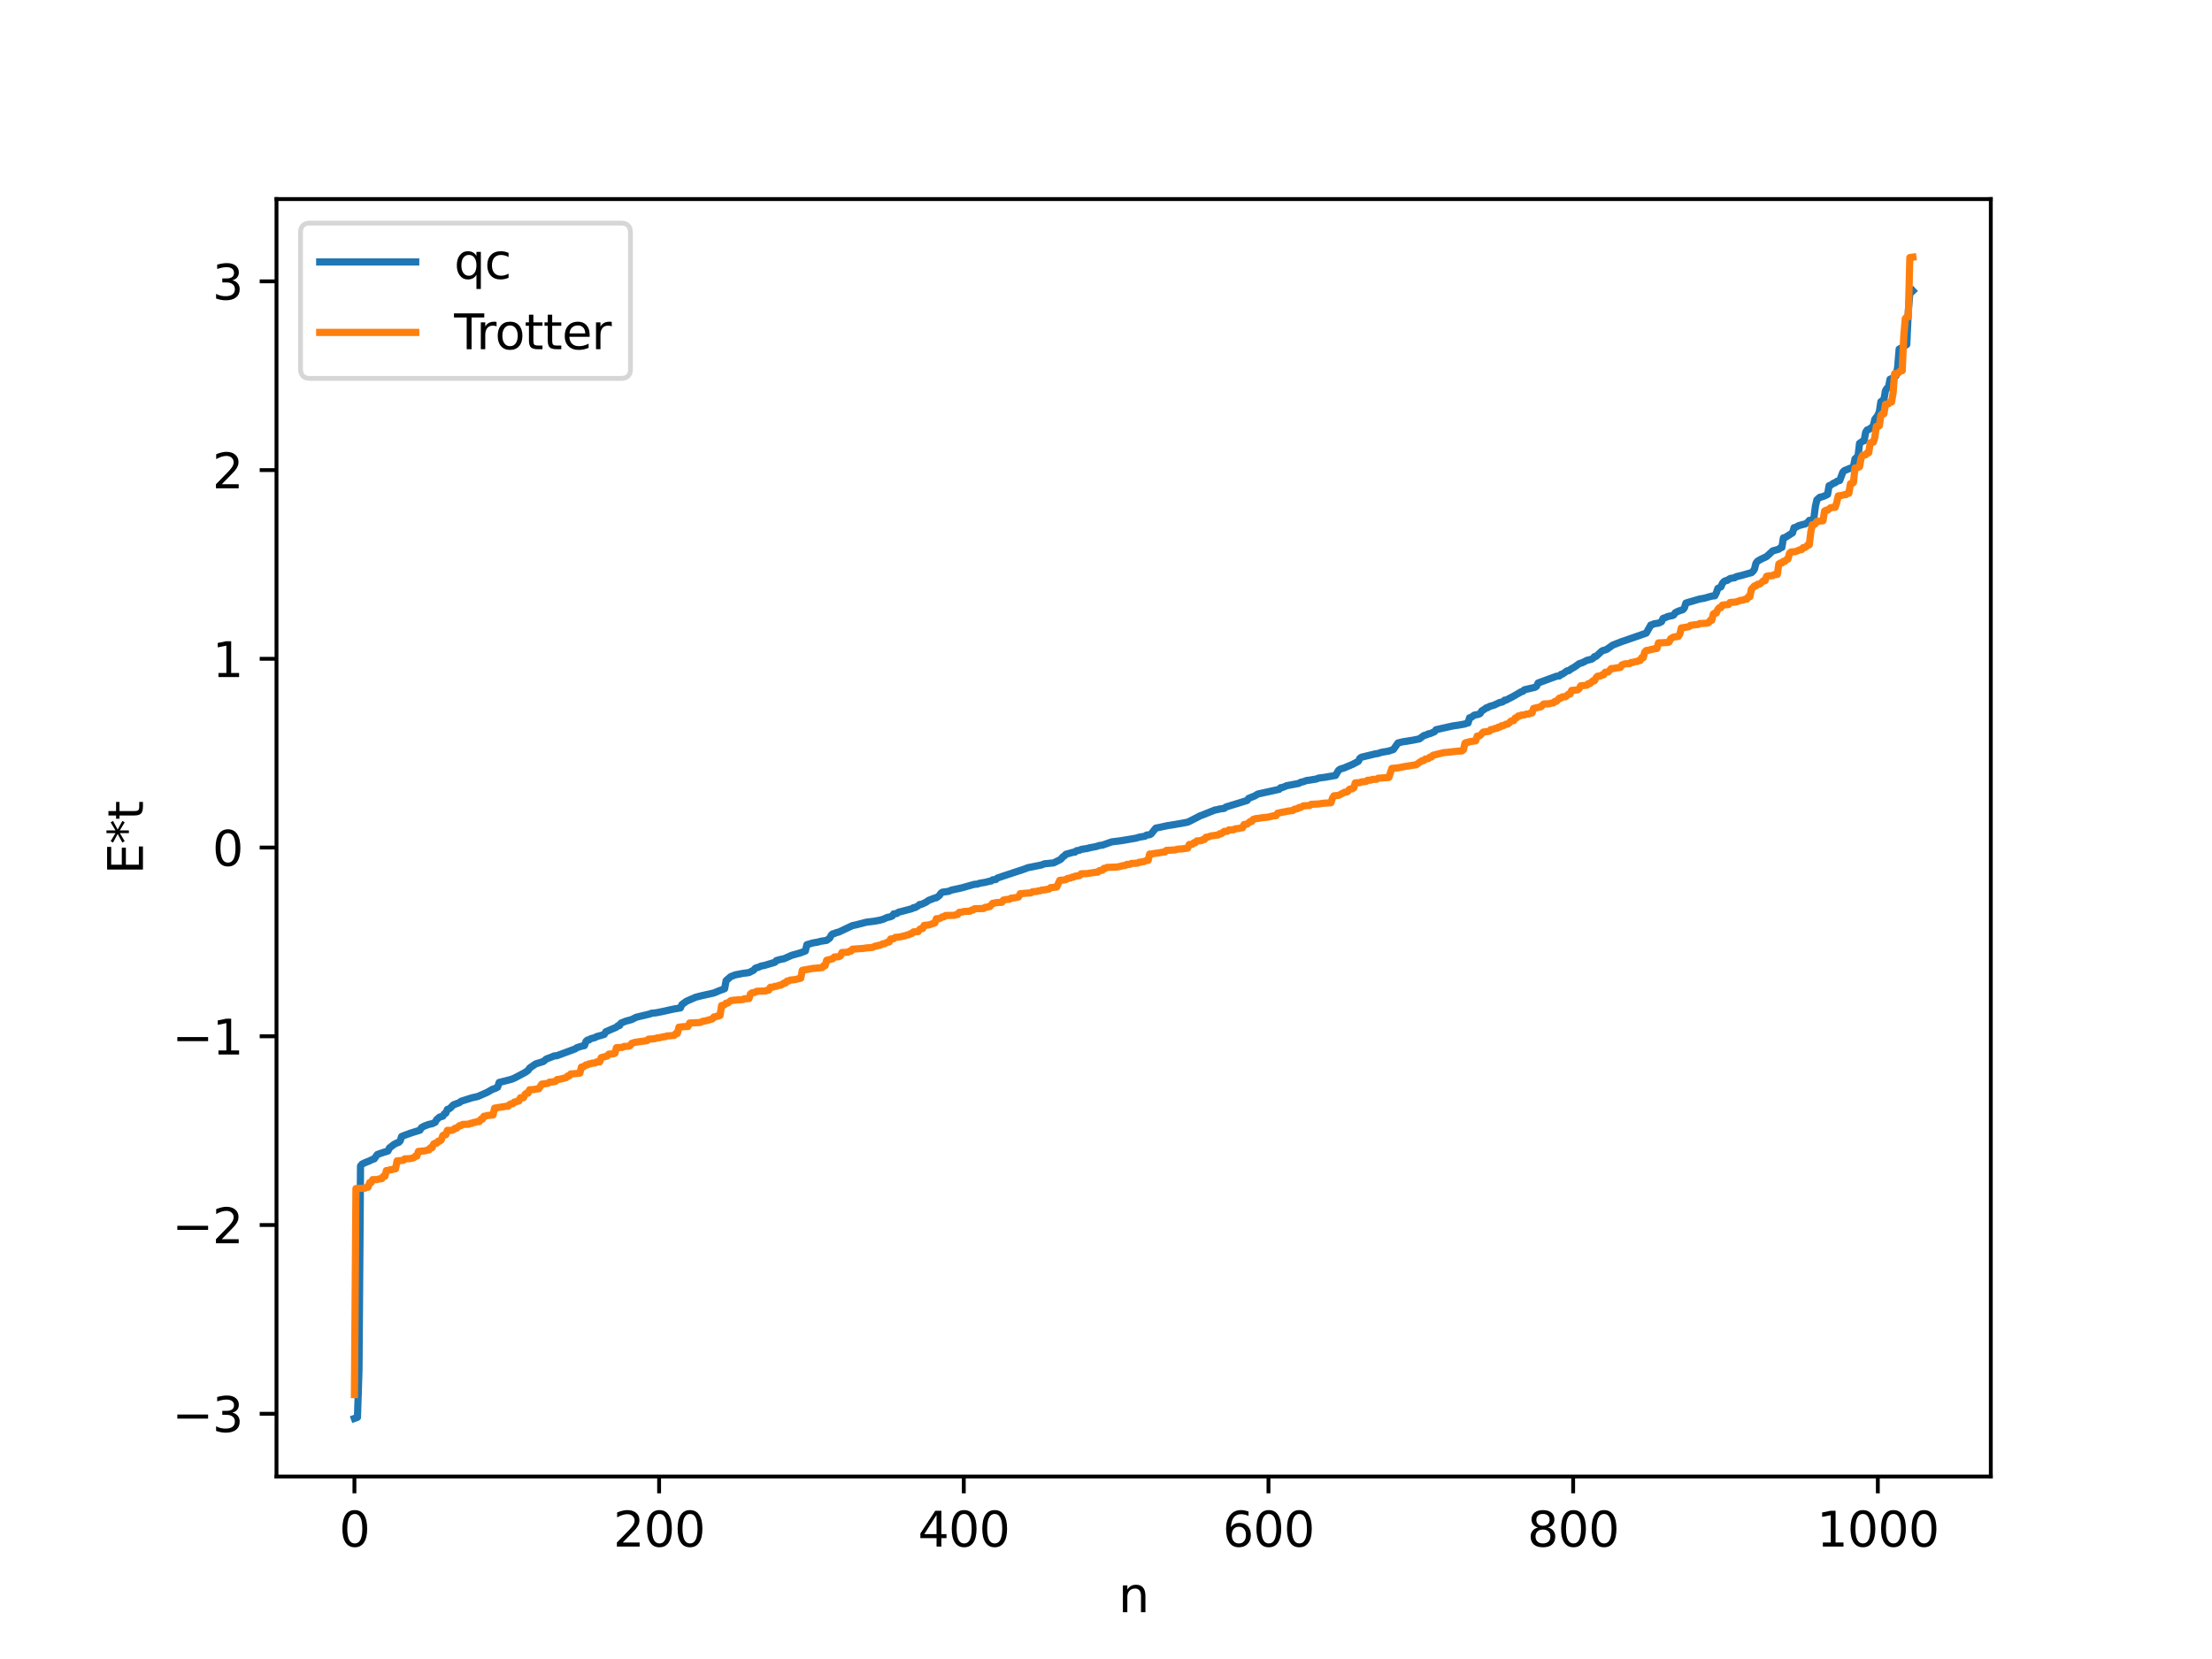 <?xml version="1.0" encoding="utf-8" standalone="no"?>
<!DOCTYPE svg PUBLIC "-//W3C//DTD SVG 1.1//EN"
  "http://www.w3.org/Graphics/SVG/1.1/DTD/svg11.dtd">
<svg xmlns:xlink="http://www.w3.org/1999/xlink" width="460.8pt" height="345.6pt" viewBox="0 0 460.8 345.6" xmlns="http://www.w3.org/2000/svg" version="1.1">
 <defs>
  <style type="text/css">*{stroke-linejoin: round; stroke-linecap: butt}</style>
 </defs>
 <g id="figure_1">
  <g id="patch_1">
   <path d="M 0 345.6 
L 460.8 345.6 
L 460.8 0 
L 0 0 
z
" style="fill: #ffffff"/>
  </g>
  <g id="axes_1">
   <g id="patch_2">
    <path d="M 57.6 307.584 
L 414.72 307.584 
L 414.72 41.472 
L 57.6 41.472 
z
" style="fill: #ffffff"/>
   </g>
   <g id="matplotlib.axis_1">
    <g id="xtick_1">
     <g id="line2d_1">
      <defs>
       <path id="mca4ba7fc79" d="M 0 0 
L 0 3.5 
" style="stroke: #000000; stroke-width: 0.8"/>
      </defs>
      <g>
       <use xlink:href="#mca4ba7fc79" x="73.833" y="307.584" style="stroke: #000000; stroke-width: 0.8"/>
      </g>
     </g>
     <g id="text_1">
      <!-- 0 -->
      <g transform="translate(70.651 322.182) scale(0.1 -0.1)">
       <defs>
        <path id="DejaVuSans-30" d="M 2034 4250 
Q 1547 4250 1301 3770 
Q 1056 3291 1056 2328 
Q 1056 1369 1301 889 
Q 1547 409 2034 409 
Q 2525 409 2770 889 
Q 3016 1369 3016 2328 
Q 3016 3291 2770 3770 
Q 2525 4250 2034 4250 
z
M 2034 4750 
Q 2819 4750 3233 4129 
Q 3647 3509 3647 2328 
Q 3647 1150 3233 529 
Q 2819 -91 2034 -91 
Q 1250 -91 836 529 
Q 422 1150 422 2328 
Q 422 3509 836 4129 
Q 1250 4750 2034 4750 
z
" transform="scale(0.016)"/>
       </defs>
       <use xlink:href="#DejaVuSans-30"/>
      </g>
     </g>
    </g>
    <g id="xtick_2">
     <g id="line2d_2">
      <g>
       <use xlink:href="#mca4ba7fc79" x="137.304" y="307.584" style="stroke: #000000; stroke-width: 0.8"/>
      </g>
     </g>
     <g id="text_2">
      <!-- 200 -->
      <g transform="translate(127.76 322.182) scale(0.1 -0.1)">
       <defs>
        <path id="DejaVuSans-32" d="M 1228 531 
L 3431 531 
L 3431 0 
L 469 0 
L 469 531 
Q 828 903 1448 1529 
Q 2069 2156 2228 2338 
Q 2531 2678 2651 2914 
Q 2772 3150 2772 3378 
Q 2772 3750 2511 3984 
Q 2250 4219 1831 4219 
Q 1534 4219 1204 4116 
Q 875 4013 500 3803 
L 500 4441 
Q 881 4594 1212 4672 
Q 1544 4750 1819 4750 
Q 2544 4750 2975 4387 
Q 3406 4025 3406 3419 
Q 3406 3131 3298 2873 
Q 3191 2616 2906 2266 
Q 2828 2175 2409 1742 
Q 1991 1309 1228 531 
z
" transform="scale(0.016)"/>
       </defs>
       <use xlink:href="#DejaVuSans-32"/>
       <use xlink:href="#DejaVuSans-30" x="63.623"/>
       <use xlink:href="#DejaVuSans-30" x="127.246"/>
      </g>
     </g>
    </g>
    <g id="xtick_3">
     <g id="line2d_3">
      <g>
       <use xlink:href="#mca4ba7fc79" x="200.775" y="307.584" style="stroke: #000000; stroke-width: 0.8"/>
      </g>
     </g>
     <g id="text_3">
      <!-- 400 -->
      <g transform="translate(191.231 322.182) scale(0.1 -0.1)">
       <defs>
        <path id="DejaVuSans-34" d="M 2419 4116 
L 825 1625 
L 2419 1625 
L 2419 4116 
z
M 2253 4666 
L 3047 4666 
L 3047 1625 
L 3713 1625 
L 3713 1100 
L 3047 1100 
L 3047 0 
L 2419 0 
L 2419 1100 
L 313 1100 
L 313 1709 
L 2253 4666 
z
" transform="scale(0.016)"/>
       </defs>
       <use xlink:href="#DejaVuSans-34"/>
       <use xlink:href="#DejaVuSans-30" x="63.623"/>
       <use xlink:href="#DejaVuSans-30" x="127.246"/>
      </g>
     </g>
    </g>
    <g id="xtick_4">
     <g id="line2d_4">
      <g>
       <use xlink:href="#mca4ba7fc79" x="264.246" y="307.584" style="stroke: #000000; stroke-width: 0.8"/>
      </g>
     </g>
     <g id="text_4">
      <!-- 600 -->
      <g transform="translate(254.702 322.182) scale(0.1 -0.1)">
       <defs>
        <path id="DejaVuSans-36" d="M 2113 2584 
Q 1688 2584 1439 2293 
Q 1191 2003 1191 1497 
Q 1191 994 1439 701 
Q 1688 409 2113 409 
Q 2538 409 2786 701 
Q 3034 994 3034 1497 
Q 3034 2003 2786 2293 
Q 2538 2584 2113 2584 
z
M 3366 4563 
L 3366 3988 
Q 3128 4100 2886 4159 
Q 2644 4219 2406 4219 
Q 1781 4219 1451 3797 
Q 1122 3375 1075 2522 
Q 1259 2794 1537 2939 
Q 1816 3084 2150 3084 
Q 2853 3084 3261 2657 
Q 3669 2231 3669 1497 
Q 3669 778 3244 343 
Q 2819 -91 2113 -91 
Q 1303 -91 875 529 
Q 447 1150 447 2328 
Q 447 3434 972 4092 
Q 1497 4750 2381 4750 
Q 2619 4750 2861 4703 
Q 3103 4656 3366 4563 
z
" transform="scale(0.016)"/>
       </defs>
       <use xlink:href="#DejaVuSans-36"/>
       <use xlink:href="#DejaVuSans-30" x="63.623"/>
       <use xlink:href="#DejaVuSans-30" x="127.246"/>
      </g>
     </g>
    </g>
    <g id="xtick_5">
     <g id="line2d_5">
      <g>
       <use xlink:href="#mca4ba7fc79" x="327.717" y="307.584" style="stroke: #000000; stroke-width: 0.8"/>
      </g>
     </g>
     <g id="text_5">
      <!-- 800 -->
      <g transform="translate(318.173 322.182) scale(0.1 -0.1)">
       <defs>
        <path id="DejaVuSans-38" d="M 2034 2216 
Q 1584 2216 1326 1975 
Q 1069 1734 1069 1313 
Q 1069 891 1326 650 
Q 1584 409 2034 409 
Q 2484 409 2743 651 
Q 3003 894 3003 1313 
Q 3003 1734 2745 1975 
Q 2488 2216 2034 2216 
z
M 1403 2484 
Q 997 2584 770 2862 
Q 544 3141 544 3541 
Q 544 4100 942 4425 
Q 1341 4750 2034 4750 
Q 2731 4750 3128 4425 
Q 3525 4100 3525 3541 
Q 3525 3141 3298 2862 
Q 3072 2584 2669 2484 
Q 3125 2378 3379 2068 
Q 3634 1759 3634 1313 
Q 3634 634 3220 271 
Q 2806 -91 2034 -91 
Q 1263 -91 848 271 
Q 434 634 434 1313 
Q 434 1759 690 2068 
Q 947 2378 1403 2484 
z
M 1172 3481 
Q 1172 3119 1398 2916 
Q 1625 2713 2034 2713 
Q 2441 2713 2670 2916 
Q 2900 3119 2900 3481 
Q 2900 3844 2670 4047 
Q 2441 4250 2034 4250 
Q 1625 4250 1398 4047 
Q 1172 3844 1172 3481 
z
" transform="scale(0.016)"/>
       </defs>
       <use xlink:href="#DejaVuSans-38"/>
       <use xlink:href="#DejaVuSans-30" x="63.623"/>
       <use xlink:href="#DejaVuSans-30" x="127.246"/>
      </g>
     </g>
    </g>
    <g id="xtick_6">
     <g id="line2d_6">
      <g>
       <use xlink:href="#mca4ba7fc79" x="391.188" y="307.584" style="stroke: #000000; stroke-width: 0.8"/>
      </g>
     </g>
     <g id="text_6">
      <!-- 1000 -->
      <g transform="translate(378.463 322.182) scale(0.1 -0.1)">
       <defs>
        <path id="DejaVuSans-31" d="M 794 531 
L 1825 531 
L 1825 4091 
L 703 3866 
L 703 4441 
L 1819 4666 
L 2450 4666 
L 2450 531 
L 3481 531 
L 3481 0 
L 794 0 
L 794 531 
z
" transform="scale(0.016)"/>
       </defs>
       <use xlink:href="#DejaVuSans-31"/>
       <use xlink:href="#DejaVuSans-30" x="63.623"/>
       <use xlink:href="#DejaVuSans-30" x="127.246"/>
       <use xlink:href="#DejaVuSans-30" x="190.869"/>
      </g>
     </g>
    </g>
    <g id="text_7">
     <!-- n -->
     <g transform="translate(232.991 335.861) scale(0.1 -0.1)">
      <defs>
       <path id="DejaVuSans-6e" d="M 3513 2113 
L 3513 0 
L 2938 0 
L 2938 2094 
Q 2938 2591 2744 2837 
Q 2550 3084 2163 3084 
Q 1697 3084 1428 2787 
Q 1159 2491 1159 1978 
L 1159 0 
L 581 0 
L 581 3500 
L 1159 3500 
L 1159 2956 
Q 1366 3272 1645 3428 
Q 1925 3584 2291 3584 
Q 2894 3584 3203 3211 
Q 3513 2838 3513 2113 
z
" transform="scale(0.016)"/>
      </defs>
      <use xlink:href="#DejaVuSans-6e"/>
     </g>
    </g>
   </g>
   <g id="matplotlib.axis_2">
    <g id="ytick_1">
     <g id="line2d_7">
      <defs>
       <path id="mb7abe296da" d="M 0 0 
L -3.5 0 
" style="stroke: #000000; stroke-width: 0.8"/>
      </defs>
      <g>
       <use xlink:href="#mb7abe296da" x="57.6" y="294.509" style="stroke: #000000; stroke-width: 0.8"/>
      </g>
     </g>
     <g id="text_8">
      <!-- −3 -->
      <g transform="translate(35.858 298.308) scale(0.1 -0.1)">
       <defs>
        <path id="DejaVuSans-2212" d="M 678 2272 
L 4684 2272 
L 4684 1741 
L 678 1741 
L 678 2272 
z
" transform="scale(0.016)"/>
        <path id="DejaVuSans-33" d="M 2597 2516 
Q 3050 2419 3304 2112 
Q 3559 1806 3559 1356 
Q 3559 666 3084 287 
Q 2609 -91 1734 -91 
Q 1441 -91 1130 -33 
Q 819 25 488 141 
L 488 750 
Q 750 597 1062 519 
Q 1375 441 1716 441 
Q 2309 441 2620 675 
Q 2931 909 2931 1356 
Q 2931 1769 2642 2001 
Q 2353 2234 1838 2234 
L 1294 2234 
L 1294 2753 
L 1863 2753 
Q 2328 2753 2575 2939 
Q 2822 3125 2822 3475 
Q 2822 3834 2567 4026 
Q 2313 4219 1838 4219 
Q 1578 4219 1281 4162 
Q 984 4106 628 3988 
L 628 4550 
Q 988 4650 1302 4700 
Q 1616 4750 1894 4750 
Q 2613 4750 3031 4423 
Q 3450 4097 3450 3541 
Q 3450 3153 3228 2886 
Q 3006 2619 2597 2516 
z
" transform="scale(0.016)"/>
       </defs>
       <use xlink:href="#DejaVuSans-2212"/>
       <use xlink:href="#DejaVuSans-33" x="83.789"/>
      </g>
     </g>
    </g>
    <g id="ytick_2">
     <g id="line2d_8">
      <g>
       <use xlink:href="#mb7abe296da" x="57.6" y="255.193" style="stroke: #000000; stroke-width: 0.8"/>
      </g>
     </g>
     <g id="text_9">
      <!-- −2 -->
      <g transform="translate(35.858 258.992) scale(0.1 -0.1)">
       <use xlink:href="#DejaVuSans-2212"/>
       <use xlink:href="#DejaVuSans-32" x="83.789"/>
      </g>
     </g>
    </g>
    <g id="ytick_3">
     <g id="line2d_9">
      <g>
       <use xlink:href="#mb7abe296da" x="57.6" y="215.876" style="stroke: #000000; stroke-width: 0.8"/>
      </g>
     </g>
     <g id="text_10">
      <!-- −1 -->
      <g transform="translate(35.858 219.675) scale(0.1 -0.1)">
       <use xlink:href="#DejaVuSans-2212"/>
       <use xlink:href="#DejaVuSans-31" x="83.789"/>
      </g>
     </g>
    </g>
    <g id="ytick_4">
     <g id="line2d_10">
      <g>
       <use xlink:href="#mb7abe296da" x="57.6" y="176.56" style="stroke: #000000; stroke-width: 0.8"/>
      </g>
     </g>
     <g id="text_11">
      <!-- 0 -->
      <g transform="translate(44.237 180.359) scale(0.1 -0.1)">
       <use xlink:href="#DejaVuSans-30"/>
      </g>
     </g>
    </g>
    <g id="ytick_5">
     <g id="line2d_11">
      <g>
       <use xlink:href="#mb7abe296da" x="57.6" y="137.243" style="stroke: #000000; stroke-width: 0.8"/>
      </g>
     </g>
     <g id="text_12">
      <!-- 1 -->
      <g transform="translate(44.237 141.043) scale(0.1 -0.1)">
       <use xlink:href="#DejaVuSans-31"/>
      </g>
     </g>
    </g>
    <g id="ytick_6">
     <g id="line2d_12">
      <g>
       <use xlink:href="#mb7abe296da" x="57.6" y="97.927" style="stroke: #000000; stroke-width: 0.8"/>
      </g>
     </g>
     <g id="text_13">
      <!-- 2 -->
      <g transform="translate(44.237 101.726) scale(0.1 -0.1)">
       <use xlink:href="#DejaVuSans-32"/>
      </g>
     </g>
    </g>
    <g id="ytick_7">
     <g id="line2d_13">
      <g>
       <use xlink:href="#mb7abe296da" x="57.6" y="58.61" style="stroke: #000000; stroke-width: 0.8"/>
      </g>
     </g>
     <g id="text_14">
      <!-- 3 -->
      <g transform="translate(44.237 62.41) scale(0.1 -0.1)">
       <use xlink:href="#DejaVuSans-33"/>
      </g>
     </g>
    </g>
    <g id="text_15">
     <!-- E*t -->
     <g transform="translate(29.778 182.148) rotate(-90) scale(0.1 -0.1)">
      <defs>
       <path id="DejaVuSans-45" d="M 628 4666 
L 3578 4666 
L 3578 4134 
L 1259 4134 
L 1259 2753 
L 3481 2753 
L 3481 2222 
L 1259 2222 
L 1259 531 
L 3634 531 
L 3634 0 
L 628 0 
L 628 4666 
z
" transform="scale(0.016)"/>
       <path id="DejaVuSans-2a" d="M 3009 3897 
L 1888 3291 
L 3009 2681 
L 2828 2375 
L 1778 3009 
L 1778 1831 
L 1422 1831 
L 1422 3009 
L 372 2375 
L 191 2681 
L 1313 3291 
L 191 3897 
L 372 4206 
L 1422 3572 
L 1422 4750 
L 1778 4750 
L 1778 3572 
L 2828 4206 
L 3009 3897 
z
" transform="scale(0.016)"/>
       <path id="DejaVuSans-74" d="M 1172 4494 
L 1172 3500 
L 2356 3500 
L 2356 3053 
L 1172 3053 
L 1172 1153 
Q 1172 725 1289 603 
Q 1406 481 1766 481 
L 2356 481 
L 2356 0 
L 1766 0 
Q 1100 0 847 248 
Q 594 497 594 1153 
L 594 3053 
L 172 3053 
L 172 3500 
L 594 3500 
L 594 4494 
L 1172 4494 
z
" transform="scale(0.016)"/>
      </defs>
      <use xlink:href="#DejaVuSans-45"/>
      <use xlink:href="#DejaVuSans-2a" x="63.184"/>
      <use xlink:href="#DejaVuSans-74" x="113.184"/>
     </g>
    </g>
   </g>
   <g id="line2d_14">
    <path d="M 73.833 295.488 
L 74.467 295.256 
L 74.785 285.327 
L 75.102 242.911 
L 75.42 242.508 
L 76.054 242.198 
L 77.006 241.82 
L 77.641 241.502 
L 77.958 241.42 
L 78.593 240.512 
L 79.862 240.071 
L 80.497 239.881 
L 80.815 239.777 
L 81.132 239.134 
L 82.084 238.398 
L 82.719 238.071 
L 83.036 237.996 
L 83.353 237.681 
L 83.671 236.75 
L 84.305 236.494 
L 85.575 236.035 
L 87.479 235.439 
L 87.796 234.903 
L 88.431 234.558 
L 89.383 234.218 
L 90.018 234.09 
L 90.653 233.798 
L 90.97 233.222 
L 91.605 232.691 
L 92.239 232.532 
L 92.557 232.03 
L 92.874 231.897 
L 93.191 231.107 
L 93.509 231.023 
L 93.826 230.801 
L 94.461 230.154 
L 95.73 229.684 
L 96.048 229.41 
L 98.269 228.705 
L 99.539 228.415 
L 101.443 227.578 
L 102.712 226.861 
L 103.029 226.796 
L 103.664 226.474 
L 103.981 225.496 
L 106.52 224.847 
L 107.155 224.589 
L 109.377 223.413 
L 110.011 222.987 
L 110.329 222.504 
L 111.598 221.624 
L 113.185 221.135 
L 113.82 220.604 
L 115.089 220.125 
L 115.406 219.975 
L 116.041 219.914 
L 119.849 218.493 
L 120.167 218.254 
L 121.119 217.948 
L 121.753 217.818 
L 122.071 216.943 
L 122.388 216.66 
L 122.705 216.642 
L 123.023 216.397 
L 123.975 216.134 
L 124.292 215.941 
L 125.244 215.684 
L 125.879 215.482 
L 126.196 214.937 
L 128.418 213.973 
L 128.735 213.667 
L 129.053 213.645 
L 129.37 213.128 
L 130.322 212.74 
L 131.591 212.394 
L 132.543 211.909 
L 134.765 211.377 
L 135.4 211.227 
L 135.717 211.078 
L 136.669 210.985 
L 138.256 210.666 
L 139.525 210.38 
L 140.477 210.177 
L 141.747 209.967 
L 142.064 209.261 
L 143.016 208.574 
L 144.92 207.74 
L 146.19 207.417 
L 148.729 206.852 
L 149.681 206.445 
L 150.95 205.969 
L 151.267 204.275 
L 152.22 203.451 
L 153.172 203.083 
L 154.758 202.774 
L 156.028 202.607 
L 156.662 202.285 
L 156.98 202.133 
L 157.297 201.752 
L 157.615 201.577 
L 157.932 201.531 
L 158.567 201.238 
L 159.201 201.127 
L 161.423 200.463 
L 161.74 200.098 
L 162.692 199.837 
L 163.327 199.72 
L 164.914 199.012 
L 166.818 198.475 
L 167.77 198.11 
L 168.087 196.799 
L 169.357 196.426 
L 170.309 196.269 
L 170.943 196.089 
L 172.213 195.895 
L 172.848 195.421 
L 173.165 194.813 
L 173.482 194.53 
L 173.8 194.49 
L 174.117 194.319 
L 174.752 194.154 
L 177.608 192.81 
L 178.243 192.687 
L 180.464 192.111 
L 182.051 191.918 
L 183.32 191.682 
L 183.955 191.508 
L 184.907 191.083 
L 185.224 191.056 
L 185.859 190.83 
L 186.177 190.376 
L 186.811 190.308 
L 187.129 190.047 
L 189.985 189.297 
L 190.302 189.073 
L 190.62 189.07 
L 191.254 188.707 
L 191.572 188.424 
L 191.889 188.415 
L 192.841 187.986 
L 193.476 187.552 
L 194.745 187.066 
L 195.062 187.024 
L 195.697 186.544 
L 196.015 186.071 
L 196.332 185.854 
L 197.601 185.687 
L 198.236 185.414 
L 199.505 185.146 
L 200.458 184.933 
L 201.092 184.744 
L 202.996 184.217 
L 203.631 184.176 
L 203.948 184.028 
L 204.583 183.912 
L 205.218 183.809 
L 206.17 183.568 
L 206.487 183.522 
L 206.805 183.275 
L 207.439 183.223 
L 207.757 182.919 
L 209.026 182.488 
L 213.469 181.018 
L 214.104 180.761 
L 216.96 180.191 
L 217.595 179.944 
L 219.499 179.755 
L 220.768 179.118 
L 221.086 178.901 
L 221.403 178.506 
L 221.72 178.315 
L 222.038 177.963 
L 223.624 177.524 
L 223.942 177.511 
L 224.259 177.218 
L 224.894 177.133 
L 225.211 176.948 
L 226.481 176.754 
L 227.115 176.583 
L 228.385 176.341 
L 229.02 176.129 
L 229.654 176.061 
L 231.558 175.386 
L 232.193 175.299 
L 233.462 175.145 
L 236.636 174.605 
L 237.271 174.411 
L 238.54 174.195 
L 238.858 173.958 
L 239.492 173.887 
L 239.81 173.714 
L 240.762 172.516 
L 242.666 172.114 
L 243.3 171.98 
L 244.253 171.84 
L 247.426 171.276 
L 249.013 170.476 
L 249.965 169.976 
L 250.6 169.739 
L 253.139 168.719 
L 253.456 168.696 
L 254.091 168.523 
L 255.043 168.397 
L 255.36 168.122 
L 256.947 167.629 
L 257.581 167.441 
L 259.803 166.75 
L 260.12 166.317 
L 261.39 165.804 
L 262.024 165.416 
L 263.294 165.134 
L 266.467 164.435 
L 266.785 164.086 
L 267.102 164.075 
L 268.054 163.675 
L 270.593 163.192 
L 270.91 162.972 
L 271.545 162.83 
L 272.18 162.593 
L 272.815 162.516 
L 273.767 162.356 
L 274.084 162.328 
L 274.719 162.084 
L 275.988 161.923 
L 278.21 161.541 
L 278.844 160.477 
L 279.162 160.234 
L 280.114 159.935 
L 280.748 159.654 
L 281.7 159.264 
L 282.97 158.594 
L 283.287 157.974 
L 283.605 157.742 
L 285.509 157.285 
L 286.461 157.055 
L 287.096 156.955 
L 287.73 156.736 
L 289.317 156.457 
L 290.269 156.133 
L 291.221 154.776 
L 292.173 154.541 
L 294.395 154.184 
L 295.029 154.051 
L 295.664 153.931 
L 296.616 153.229 
L 297.251 153.049 
L 297.568 152.858 
L 297.886 152.837 
L 298.838 152.427 
L 299.155 152.009 
L 302.646 151.227 
L 303.915 151.043 
L 305.185 150.813 
L 305.502 150.654 
L 305.82 150.622 
L 306.137 149.524 
L 306.454 149.467 
L 307.089 148.987 
L 308.041 148.797 
L 308.358 148.614 
L 308.676 148.099 
L 309.31 147.709 
L 309.628 147.453 
L 309.945 147.408 
L 310.262 147.173 
L 311.215 146.897 
L 312.484 146.309 
L 312.801 146.292 
L 313.119 146.16 
L 313.436 145.852 
L 313.753 145.844 
L 314.388 145.505 
L 315.023 145.189 
L 316.927 144.091 
L 317.244 144.018 
L 317.562 143.697 
L 318.514 143.47 
L 319.783 143.177 
L 320.1 142.947 
L 320.418 142.277 
L 324.226 140.879 
L 324.861 140.804 
L 325.178 140.489 
L 325.496 140.425 
L 326.448 139.748 
L 326.765 139.728 
L 327.4 139.287 
L 328.034 138.934 
L 328.986 138.249 
L 329.621 138.059 
L 330.573 137.562 
L 331.525 137.333 
L 331.843 137.154 
L 332.16 136.781 
L 332.477 136.745 
L 333.747 135.589 
L 334.699 135.287 
L 335.968 134.383 
L 337.872 133.643 
L 338.507 133.431 
L 342.95 131.883 
L 343.902 130.188 
L 344.22 130.137 
L 344.537 129.948 
L 345.489 129.818 
L 346.124 129.516 
L 346.441 128.826 
L 347.076 128.599 
L 347.393 128.437 
L 348.345 128.249 
L 348.662 128.121 
L 348.98 127.64 
L 349.615 127.319 
L 350.567 127.007 
L 350.884 126.649 
L 351.201 125.628 
L 354.058 124.786 
L 355.01 124.627 
L 355.962 124.352 
L 356.596 124.183 
L 357.231 124.116 
L 357.548 123.485 
L 357.866 122.576 
L 358.5 122.253 
L 358.818 121.506 
L 359.135 121.153 
L 359.453 120.968 
L 359.77 120.928 
L 360.405 120.519 
L 361.039 120.395 
L 361.357 120.364 
L 361.674 120.141 
L 362.943 119.834 
L 364.213 119.468 
L 364.848 119.303 
L 365.165 119.016 
L 365.482 118.576 
L 365.8 117.328 
L 366.117 116.914 
L 366.752 116.542 
L 368.021 115.938 
L 369.291 114.763 
L 370.56 114.406 
L 370.877 114.108 
L 371.195 114.047 
L 371.512 112.053 
L 371.829 112 
L 373.416 111.005 
L 373.734 109.92 
L 374.051 109.862 
L 374.686 109.51 
L 375.638 109.239 
L 375.955 109.194 
L 376.59 108.83 
L 376.907 108.409 
L 377.224 108.397 
L 377.859 107.987 
L 378.177 105.477 
L 378.494 104.122 
L 379.129 103.57 
L 379.446 103.534 
L 380.081 103.309 
L 380.715 103.006 
L 381.033 101.175 
L 381.35 101.075 
L 381.985 100.642 
L 382.302 100.572 
L 382.62 100.285 
L 383.254 100.094 
L 383.889 98.373 
L 384.206 98.045 
L 385.476 97.521 
L 385.793 97.45 
L 386.11 97.191 
L 386.428 95.59 
L 387.062 95.01 
L 387.38 92.36 
L 388.015 91.91 
L 388.332 91.821 
L 388.649 90.05 
L 388.967 89.552 
L 389.284 89.487 
L 390.236 88.779 
L 390.553 87.349 
L 391.188 86.529 
L 391.505 85.739 
L 391.823 83.681 
L 392.458 83.209 
L 392.775 81.389 
L 393.092 80.888 
L 393.41 80.641 
L 393.727 79.007 
L 394.679 78.614 
L 394.996 78.228 
L 395.314 76.507 
L 395.631 72.719 
L 396.266 72.396 
L 397.218 71.763 
L 397.535 64.809 
L 397.853 61.18 
L 398.487 60.589 
L 398.487 60.589 
" clip-path="url(#p999976b9f5)" style="fill: none; stroke: #1f77b4; stroke-width: 1.5; stroke-linecap: square"/>
   </g>
   <g id="line2d_15">
    <path d="M 73.833 290.513 
L 74.15 247.598 
L 76.054 247.515 
L 76.372 247.317 
L 76.689 247.317 
L 77.006 246.346 
L 77.324 246.346 
L 77.641 245.736 
L 78.593 245.732 
L 78.91 245.592 
L 79.545 245.536 
L 79.862 245.038 
L 80.18 245.038 
L 80.497 243.849 
L 80.815 243.849 
L 81.132 243.72 
L 81.767 243.613 
L 82.084 243.489 
L 82.401 243.489 
L 82.719 241.828 
L 83.988 241.729 
L 84.305 241.411 
L 85.258 241.382 
L 85.892 241.264 
L 86.21 241.176 
L 86.527 240.842 
L 86.844 240.842 
L 87.162 239.864 
L 88.748 239.716 
L 89.066 239.542 
L 89.383 239.542 
L 89.7 239.082 
L 90.018 239.082 
L 90.335 238.318 
L 90.653 238.139 
L 90.97 238.139 
L 91.287 237.721 
L 91.605 237.721 
L 91.922 237.471 
L 92.239 236.561 
L 92.557 236.397 
L 92.874 236.397 
L 93.191 235.481 
L 94.143 235.465 
L 94.461 235.352 
L 94.778 235.039 
L 95.096 235.039 
L 95.73 234.486 
L 96.048 234.486 
L 96.365 234.233 
L 97.634 234.192 
L 97.952 234.022 
L 98.269 234.022 
L 98.586 233.837 
L 98.904 233.837 
L 99.221 233.686 
L 99.856 233.653 
L 100.173 233.148 
L 100.491 233.148 
L 100.808 232.535 
L 101.125 232.535 
L 101.443 232.377 
L 102.712 232.271 
L 103.029 230.845 
L 105.568 230.437 
L 105.886 230.437 
L 106.203 230.062 
L 106.52 229.925 
L 106.838 229.925 
L 107.155 229.558 
L 107.472 229.558 
L 107.79 229.355 
L 108.107 229.355 
L 108.424 228.669 
L 109.059 228.668 
L 109.377 227.971 
L 109.694 227.72 
L 110.011 227.72 
L 110.329 227.015 
L 111.281 226.967 
L 111.915 226.822 
L 112.233 226.822 
L 112.867 225.84 
L 114.137 225.693 
L 114.454 225.438 
L 115.089 225.373 
L 115.724 225.27 
L 116.041 224.895 
L 116.676 224.81 
L 117.945 224.488 
L 118.262 224.146 
L 118.58 224.146 
L 118.897 223.723 
L 119.849 223.661 
L 120.801 223.55 
L 121.119 222.284 
L 121.436 222.284 
L 122.071 221.826 
L 122.388 221.826 
L 122.705 221.619 
L 123.023 221.619 
L 123.34 221.467 
L 123.975 221.444 
L 124.292 221.206 
L 124.927 221.205 
L 125.244 220.327 
L 126.514 219.982 
L 126.831 219.591 
L 127.783 219.534 
L 128.1 219.414 
L 128.418 218.248 
L 129.687 218.184 
L 130.005 217.985 
L 130.957 217.95 
L 131.274 217.807 
L 131.591 217.362 
L 132.226 217.15 
L 132.861 217.046 
L 134.765 216.789 
L 135.082 216.479 
L 136.352 216.386 
L 136.986 216.197 
L 137.304 216.197 
L 138.256 215.968 
L 138.573 215.968 
L 138.891 215.814 
L 139.843 215.748 
L 140.477 215.688 
L 140.795 215.282 
L 141.112 215.282 
L 141.429 213.981 
L 142.381 213.874 
L 143.334 213.832 
L 143.651 213.112 
L 145.555 213.027 
L 145.872 212.998 
L 146.507 212.706 
L 146.824 212.706 
L 148.411 212.256 
L 148.729 211.838 
L 149.046 211.838 
L 149.363 211.672 
L 149.681 211.672 
L 149.998 211.531 
L 150.315 209.465 
L 150.633 209.465 
L 150.95 209.287 
L 151.267 208.966 
L 151.585 208.966 
L 152.22 208.463 
L 152.854 208.36 
L 154.441 208.246 
L 154.758 208.226 
L 155.076 208.053 
L 156.028 208.028 
L 156.345 207.043 
L 156.662 206.821 
L 157.297 206.722 
L 157.615 206.505 
L 159.519 206.435 
L 159.836 206.261 
L 160.153 206.261 
L 160.471 205.675 
L 161.105 205.621 
L 161.423 205.469 
L 161.74 205.469 
L 162.375 205.228 
L 162.692 205.228 
L 163.327 204.781 
L 163.644 204.781 
L 163.962 204.372 
L 164.279 204.372 
L 164.596 204.173 
L 165.548 204.082 
L 166.818 203.781 
L 167.135 202.134 
L 169.357 201.737 
L 171.261 201.58 
L 171.578 201.163 
L 171.896 201.163 
L 172.213 200.041 
L 173.482 199.723 
L 173.8 199.362 
L 174.752 199.294 
L 175.069 199.143 
L 175.386 198.422 
L 176.656 198.368 
L 176.973 198.137 
L 177.291 198.137 
L 177.608 197.725 
L 179.829 197.577 
L 180.464 197.472 
L 181.734 197.37 
L 182.368 197.075 
L 182.686 197.075 
L 183.003 196.918 
L 183.32 196.918 
L 183.955 196.595 
L 184.272 196.595 
L 184.907 196.241 
L 185.224 196.241 
L 185.542 195.598 
L 186.177 195.553 
L 186.494 195.279 
L 187.446 195.183 
L 188.715 194.881 
L 189.033 194.735 
L 189.35 194.735 
L 189.667 194.501 
L 189.985 194.452 
L 190.302 194.12 
L 191.254 194.086 
L 191.572 193.607 
L 191.889 193.433 
L 192.206 193.433 
L 192.524 192.775 
L 193.476 192.691 
L 194.745 192.261 
L 195.062 191.386 
L 195.697 191.367 
L 196.332 190.989 
L 196.649 190.989 
L 196.967 190.717 
L 198.871 190.678 
L 199.188 190.514 
L 199.505 190.514 
L 199.823 190.057 
L 200.458 189.998 
L 200.775 189.872 
L 202.044 189.826 
L 202.362 189.594 
L 202.679 189.594 
L 202.996 189.308 
L 204.9 189.258 
L 205.218 189.009 
L 205.535 189.009 
L 205.853 188.877 
L 206.17 188.877 
L 206.805 188.163 
L 207.122 188.163 
L 207.439 188.038 
L 208.709 187.971 
L 209.026 187.502 
L 209.661 187.384 
L 210.296 187.333 
L 210.613 187.106 
L 211.248 187.039 
L 211.882 186.931 
L 212.2 186.845 
L 212.517 186.182 
L 214.104 186.038 
L 214.739 186.009 
L 215.056 185.781 
L 216.008 185.694 
L 216.325 185.573 
L 216.643 185.573 
L 216.96 185.429 
L 217.595 185.369 
L 218.547 185.194 
L 218.864 184.903 
L 220.134 184.793 
L 220.768 183.39 
L 221.72 183.309 
L 222.038 183.252 
L 222.355 183.005 
L 222.99 182.916 
L 223.307 182.729 
L 223.624 182.729 
L 223.942 182.53 
L 224.894 182.405 
L 225.211 182.032 
L 226.481 181.983 
L 228.385 181.685 
L 228.702 181.685 
L 229.02 181.365 
L 229.654 181.288 
L 229.972 180.89 
L 230.289 180.89 
L 230.606 180.697 
L 232.828 180.608 
L 234.097 180.298 
L 234.415 180.298 
L 234.732 180.066 
L 235.367 180.061 
L 235.684 179.872 
L 236.953 179.811 
L 237.271 179.628 
L 237.588 179.628 
L 237.905 179.504 
L 238.223 179.504 
L 238.858 179.242 
L 239.175 179.242 
L 239.492 177.917 
L 239.81 177.917 
L 240.444 177.8 
L 241.396 177.671 
L 242.348 177.491 
L 242.666 177.491 
L 242.983 177.154 
L 244.887 177.045 
L 245.205 176.906 
L 246.157 176.842 
L 247.426 176.679 
L 247.743 175.922 
L 248.378 175.88 
L 248.696 175.556 
L 249.013 175.556 
L 249.33 175.173 
L 250.282 175.125 
L 250.6 174.885 
L 250.917 174.885 
L 251.234 174.406 
L 251.552 174.406 
L 252.186 174.166 
L 252.821 174.061 
L 253.773 173.94 
L 254.091 173.683 
L 254.408 173.683 
L 255.043 173.183 
L 255.677 173.177 
L 255.995 172.887 
L 256.947 172.866 
L 257.264 172.671 
L 258.216 172.558 
L 258.534 172.438 
L 258.851 172.438 
L 259.168 171.758 
L 259.803 171.675 
L 260.438 171.132 
L 260.755 171.132 
L 261.072 170.693 
L 261.707 170.505 
L 262.024 170.505 
L 262.659 170.392 
L 263.294 170.31 
L 264.246 170.21 
L 265.198 169.966 
L 265.833 169.917 
L 266.15 169.403 
L 268.372 168.96 
L 269.324 168.84 
L 269.641 168.573 
L 270.276 168.47 
L 270.593 168.223 
L 270.91 168.223 
L 271.545 167.871 
L 272.815 167.806 
L 273.132 167.56 
L 274.719 167.474 
L 275.671 167.328 
L 277.258 167.233 
L 277.575 166.272 
L 277.892 165.78 
L 278.844 165.698 
L 280.114 165.03 
L 280.431 165.03 
L 280.748 164.893 
L 281.066 164.452 
L 281.383 164.326 
L 281.7 164.326 
L 282.018 164.112 
L 282.335 163.078 
L 283.287 163.047 
L 283.605 162.88 
L 284.557 162.8 
L 284.874 162.543 
L 285.509 162.532 
L 285.826 162.38 
L 286.778 162.332 
L 287.096 162.116 
L 289.317 161.964 
L 289.952 160.077 
L 291.221 159.952 
L 292.808 159.65 
L 295.029 159.307 
L 295.664 158.846 
L 296.299 158.442 
L 296.616 158.442 
L 296.934 158.116 
L 297.568 158.024 
L 297.886 157.707 
L 298.203 157.707 
L 298.52 157.338 
L 300.742 156.787 
L 301.694 156.706 
L 303.598 156.485 
L 304.55 156.436 
L 304.867 156.16 
L 305.185 154.806 
L 305.502 154.656 
L 305.82 154.656 
L 306.137 154.501 
L 306.772 154.42 
L 307.406 154.336 
L 307.724 153.341 
L 308.041 153.341 
L 308.358 153.198 
L 308.993 152.503 
L 310.262 152.333 
L 310.58 151.977 
L 310.897 151.977 
L 311.532 151.711 
L 311.849 151.711 
L 312.167 151.461 
L 312.484 151.461 
L 312.801 151.184 
L 313.119 151.184 
L 313.753 150.851 
L 314.071 150.851 
L 314.388 150.623 
L 314.705 150.251 
L 315.023 150.122 
L 315.34 150.122 
L 315.658 149.557 
L 315.975 149.502 
L 316.292 149.145 
L 316.61 149.145 
L 316.927 148.961 
L 317.562 148.939 
L 317.879 148.771 
L 318.514 148.717 
L 318.831 148.532 
L 319.148 148.532 
L 319.466 147.578 
L 321.053 147.218 
L 321.37 146.81 
L 321.687 146.63 
L 322.639 146.623 
L 323.274 146.449 
L 323.591 146.449 
L 323.909 146.108 
L 324.226 146.108 
L 324.861 145.426 
L 325.178 145.426 
L 325.496 145.157 
L 326.13 145.149 
L 326.765 144.575 
L 327.082 144.575 
L 327.4 143.83 
L 328.352 143.747 
L 328.669 143.715 
L 328.986 143.44 
L 329.304 142.866 
L 330.573 142.746 
L 330.891 142.411 
L 331.208 142.411 
L 331.843 141.82 
L 332.16 141.82 
L 332.477 141.202 
L 332.795 140.864 
L 333.429 140.814 
L 333.747 140.581 
L 334.064 140.581 
L 334.381 140.043 
L 335.016 139.985 
L 335.651 139.275 
L 335.968 139.275 
L 336.603 139.159 
L 337.555 139.034 
L 337.872 138.524 
L 338.507 138.29 
L 339.459 138.254 
L 339.777 138.005 
L 340.094 138.005 
L 340.729 137.81 
L 341.046 137.81 
L 341.363 137.6 
L 341.681 137.6 
L 341.998 137.008 
L 342.315 137.008 
L 342.633 135.827 
L 342.95 135.513 
L 343.585 135.437 
L 343.902 135.287 
L 344.22 135.287 
L 344.537 135.167 
L 345.172 135.087 
L 345.489 133.929 
L 347.393 133.838 
L 347.71 133.73 
L 348.028 133.055 
L 348.662 132.689 
L 349.615 132.582 
L 349.932 132.125 
L 350.249 130.815 
L 351.836 130.555 
L 352.153 130.278 
L 352.788 130.187 
L 353.74 130.091 
L 354.058 129.894 
L 355.644 129.825 
L 355.962 129.692 
L 356.279 129.22 
L 356.596 129.22 
L 356.914 127.911 
L 357.231 127.703 
L 357.548 127.703 
L 357.866 126.913 
L 358.183 126.58 
L 358.5 126.58 
L 358.818 126.053 
L 359.77 125.957 
L 360.087 125.937 
L 360.405 125.509 
L 361.674 125.403 
L 362.626 125.05 
L 362.943 125.05 
L 363.578 124.812 
L 363.896 124.812 
L 364.213 124.316 
L 364.53 124.316 
L 364.848 122.742 
L 365.482 122.059 
L 365.8 122.059 
L 366.117 121.72 
L 366.434 121.72 
L 366.752 121.533 
L 367.386 120.968 
L 367.704 120.968 
L 368.021 120.044 
L 368.656 119.951 
L 369.291 119.91 
L 369.608 119.703 
L 370.243 119.674 
L 370.56 117.495 
L 370.877 117.293 
L 371.195 117.293 
L 371.512 116.934 
L 371.829 116.934 
L 372.147 116.581 
L 372.464 116.475 
L 372.781 115.25 
L 373.099 114.988 
L 374.051 114.91 
L 375.003 114.504 
L 375.32 114.504 
L 375.638 114.078 
L 375.955 114.078 
L 376.272 113.887 
L 376.59 113.513 
L 376.907 113.513 
L 377.224 110.839 
L 377.542 109.314 
L 377.859 109.314 
L 378.177 109.096 
L 378.494 108.625 
L 379.763 108.484 
L 380.081 106.461 
L 380.398 106.29 
L 380.715 106.29 
L 381.35 105.762 
L 382.302 105.674 
L 382.62 104.737 
L 382.937 103.3 
L 383.572 103.225 
L 384.206 103.055 
L 384.524 103.055 
L 384.841 102.763 
L 385.158 102.763 
L 385.476 100.768 
L 385.793 100.768 
L 386.11 100.498 
L 386.428 97.499 
L 387.062 97.4 
L 387.38 97.228 
L 387.697 95.458 
L 388.015 94.832 
L 388.649 94.744 
L 388.967 94.328 
L 389.284 94.328 
L 389.601 92.256 
L 389.919 92.136 
L 390.236 92.136 
L 390.553 91.136 
L 390.871 88.828 
L 391.188 88.828 
L 391.505 88.691 
L 391.823 86.533 
L 392.14 86.19 
L 392.458 86.19 
L 392.775 84.228 
L 393.41 84.116 
L 393.727 83.76 
L 394.044 83.76 
L 394.362 81.87 
L 394.679 77.842 
L 395.314 77.827 
L 395.948 77.23 
L 396.266 77.23 
L 396.583 70.137 
L 396.9 66.37 
L 397.218 66.014 
L 397.535 66.014 
L 397.853 53.652 
L 398.487 53.568 
L 398.487 53.568 
" clip-path="url(#p999976b9f5)" style="fill: none; stroke: #ff7f0e; stroke-width: 1.5; stroke-linecap: square"/>
   </g>
   <g id="patch_3">
    <path d="M 57.6 307.584 
L 57.6 41.472 
" style="fill: none; stroke: #000000; stroke-width: 0.8; stroke-linejoin: miter; stroke-linecap: square"/>
   </g>
   <g id="patch_4">
    <path d="M 414.72 307.584 
L 414.72 41.472 
" style="fill: none; stroke: #000000; stroke-width: 0.8; stroke-linejoin: miter; stroke-linecap: square"/>
   </g>
   <g id="patch_5">
    <path d="M 57.6 307.584 
L 414.72 307.584 
" style="fill: none; stroke: #000000; stroke-width: 0.8; stroke-linejoin: miter; stroke-linecap: square"/>
   </g>
   <g id="patch_6">
    <path d="M 57.6 41.472 
L 414.72 41.472 
" style="fill: none; stroke: #000000; stroke-width: 0.8; stroke-linejoin: miter; stroke-linecap: square"/>
   </g>
   <g id="legend_1">
    <g id="patch_7">
     <path d="M 64.6 78.828 
L 129.342 78.828 
Q 131.342 78.828 131.342 76.828 
L 131.342 48.472 
Q 131.342 46.472 129.342 46.472 
L 64.6 46.472 
Q 62.6 46.472 62.6 48.472 
L 62.6 76.828 
Q 62.6 78.828 64.6 78.828 
z
" style="fill: #ffffff; opacity: 0.8; stroke: #cccccc; stroke-linejoin: miter"/>
    </g>
    <g id="line2d_16">
     <path d="M 66.6 54.57 
L 76.6 54.57 
L 86.6 54.57 
" style="fill: none; stroke: #1f77b4; stroke-width: 1.5; stroke-linecap: square"/>
    </g>
    <g id="text_16">
     <!-- qc -->
     <g transform="translate(94.6 58.07) scale(0.1 -0.1)">
      <defs>
       <path id="DejaVuSans-71" d="M 947 1747 
Q 947 1113 1208 752 
Q 1469 391 1925 391 
Q 2381 391 2643 752 
Q 2906 1113 2906 1747 
Q 2906 2381 2643 2742 
Q 2381 3103 1925 3103 
Q 1469 3103 1208 2742 
Q 947 2381 947 1747 
z
M 2906 525 
Q 2725 213 2448 61 
Q 2172 -91 1784 -91 
Q 1150 -91 751 415 
Q 353 922 353 1747 
Q 353 2572 751 3078 
Q 1150 3584 1784 3584 
Q 2172 3584 2448 3432 
Q 2725 3281 2906 2969 
L 2906 3500 
L 3481 3500 
L 3481 -1331 
L 2906 -1331 
L 2906 525 
z
" transform="scale(0.016)"/>
       <path id="DejaVuSans-63" d="M 3122 3366 
L 3122 2828 
Q 2878 2963 2633 3030 
Q 2388 3097 2138 3097 
Q 1578 3097 1268 2742 
Q 959 2388 959 1747 
Q 959 1106 1268 751 
Q 1578 397 2138 397 
Q 2388 397 2633 464 
Q 2878 531 3122 666 
L 3122 134 
Q 2881 22 2623 -34 
Q 2366 -91 2075 -91 
Q 1284 -91 818 406 
Q 353 903 353 1747 
Q 353 2603 823 3093 
Q 1294 3584 2113 3584 
Q 2378 3584 2631 3529 
Q 2884 3475 3122 3366 
z
" transform="scale(0.016)"/>
      </defs>
      <use xlink:href="#DejaVuSans-71"/>
      <use xlink:href="#DejaVuSans-63" x="63.477"/>
     </g>
    </g>
    <g id="line2d_17">
     <path d="M 66.6 69.249 
L 76.6 69.249 
L 86.6 69.249 
" style="fill: none; stroke: #ff7f0e; stroke-width: 1.5; stroke-linecap: square"/>
    </g>
    <g id="text_17">
     <!-- Trotter -->
     <g transform="translate(94.6 72.749) scale(0.1 -0.1)">
      <defs>
       <path id="DejaVuSans-54" d="M -19 4666 
L 3928 4666 
L 3928 4134 
L 2272 4134 
L 2272 0 
L 1638 0 
L 1638 4134 
L -19 4134 
L -19 4666 
z
" transform="scale(0.016)"/>
       <path id="DejaVuSans-72" d="M 2631 2963 
Q 2534 3019 2420 3045 
Q 2306 3072 2169 3072 
Q 1681 3072 1420 2755 
Q 1159 2438 1159 1844 
L 1159 0 
L 581 0 
L 581 3500 
L 1159 3500 
L 1159 2956 
Q 1341 3275 1631 3429 
Q 1922 3584 2338 3584 
Q 2397 3584 2469 3576 
Q 2541 3569 2628 3553 
L 2631 2963 
z
" transform="scale(0.016)"/>
       <path id="DejaVuSans-6f" d="M 1959 3097 
Q 1497 3097 1228 2736 
Q 959 2375 959 1747 
Q 959 1119 1226 758 
Q 1494 397 1959 397 
Q 2419 397 2687 759 
Q 2956 1122 2956 1747 
Q 2956 2369 2687 2733 
Q 2419 3097 1959 3097 
z
M 1959 3584 
Q 2709 3584 3137 3096 
Q 3566 2609 3566 1747 
Q 3566 888 3137 398 
Q 2709 -91 1959 -91 
Q 1206 -91 779 398 
Q 353 888 353 1747 
Q 353 2609 779 3096 
Q 1206 3584 1959 3584 
z
" transform="scale(0.016)"/>
       <path id="DejaVuSans-65" d="M 3597 1894 
L 3597 1613 
L 953 1613 
Q 991 1019 1311 708 
Q 1631 397 2203 397 
Q 2534 397 2845 478 
Q 3156 559 3463 722 
L 3463 178 
Q 3153 47 2828 -22 
Q 2503 -91 2169 -91 
Q 1331 -91 842 396 
Q 353 884 353 1716 
Q 353 2575 817 3079 
Q 1281 3584 2069 3584 
Q 2775 3584 3186 3129 
Q 3597 2675 3597 1894 
z
M 3022 2063 
Q 3016 2534 2758 2815 
Q 2500 3097 2075 3097 
Q 1594 3097 1305 2825 
Q 1016 2553 972 2059 
L 3022 2063 
z
" transform="scale(0.016)"/>
      </defs>
      <use xlink:href="#DejaVuSans-54"/>
      <use xlink:href="#DejaVuSans-72" x="46.334"/>
      <use xlink:href="#DejaVuSans-6f" x="85.197"/>
      <use xlink:href="#DejaVuSans-74" x="146.379"/>
      <use xlink:href="#DejaVuSans-74" x="185.588"/>
      <use xlink:href="#DejaVuSans-65" x="224.797"/>
      <use xlink:href="#DejaVuSans-72" x="286.32"/>
     </g>
    </g>
   </g>
  </g>
 </g>
 <defs>
  <clipPath id="p999976b9f5">
   <rect x="57.6" y="41.472" width="357.12" height="266.112"/>
  </clipPath>
 </defs>
</svg>
